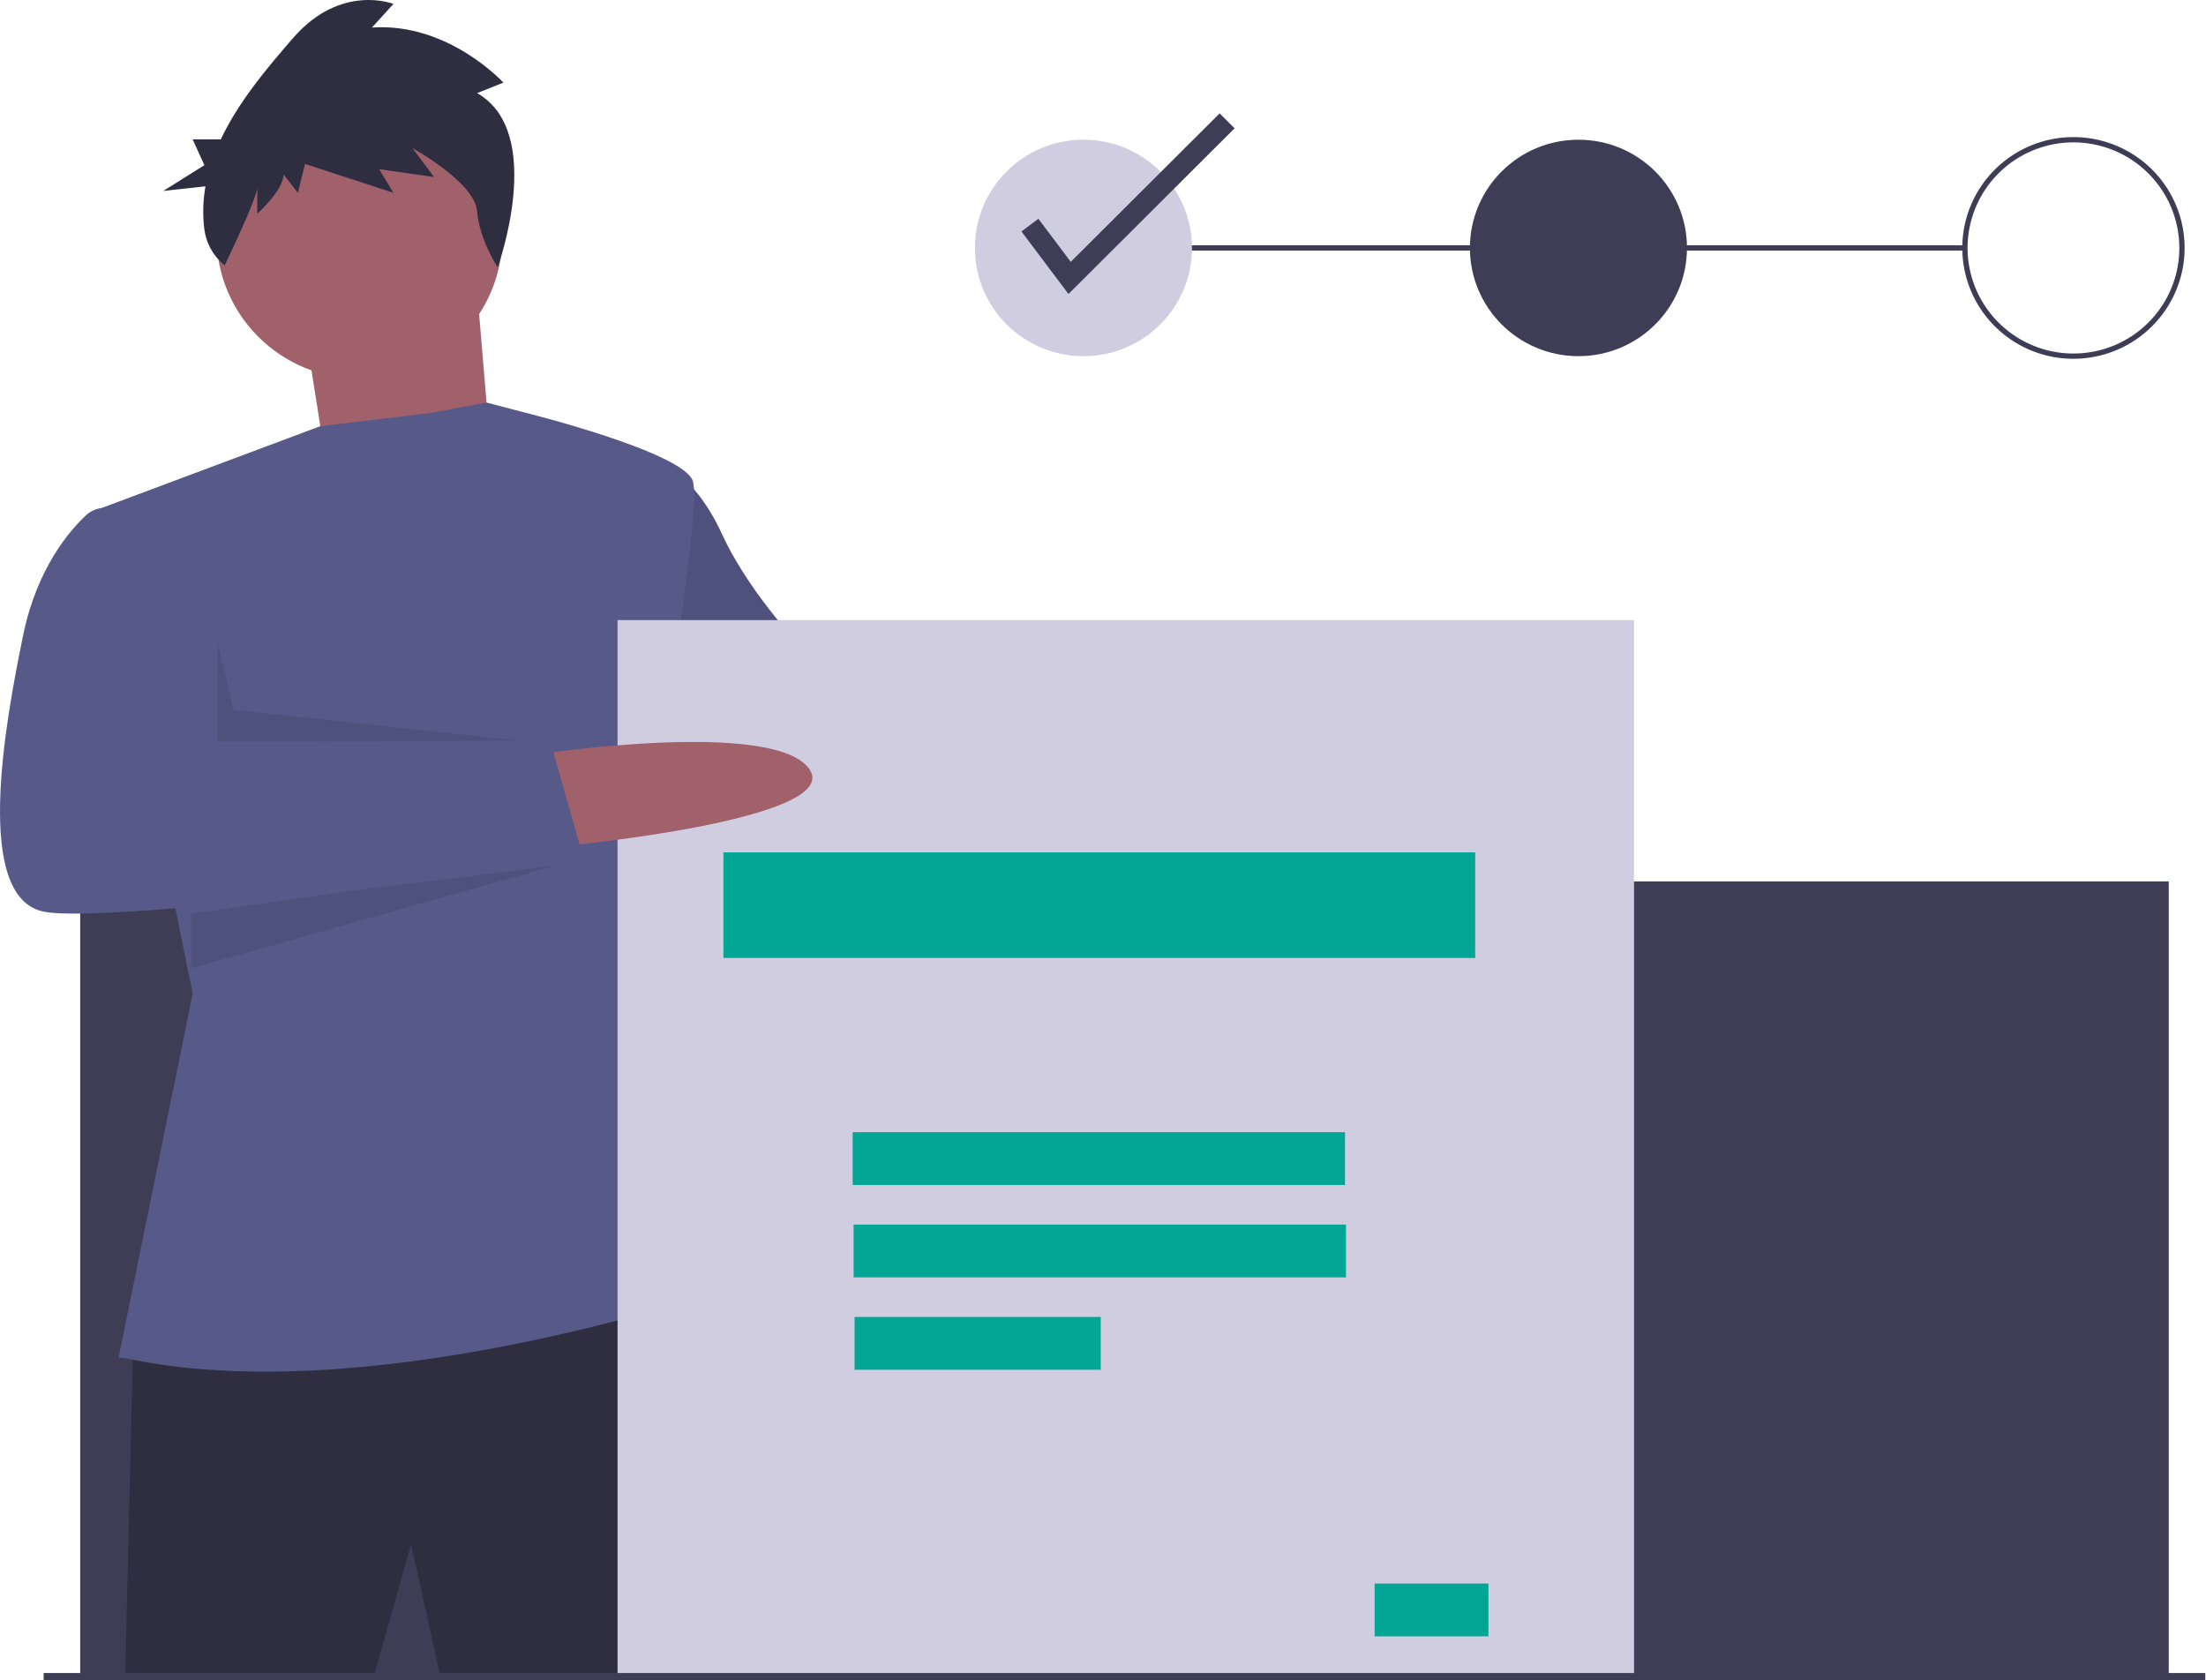 <svg width="340" height="259" viewBox="0 0 340 259" fill="none" xmlns="http://www.w3.org/2000/svg">
<path d="M154.542 108.396C154.542 108.396 188.404 110.024 190.444 121.822C192.484 133.621 150.87 123.043 150.87 123.043L154.542 108.396Z" fill="#A0616A"/>
<path d="M101.096 70.967C101.096 70.967 106.808 72.594 111.295 82.359C115.783 92.123 124.759 101.073 124.759 101.073L161.069 107.99L154.95 126.297L120.271 121.822L98.648 109.617L101.096 70.967Z" fill="#575A89"/>
<path opacity="0.1" d="M101.096 70.967C101.096 70.967 106.808 72.594 111.295 82.359C115.783 92.123 124.759 101.073 124.759 101.073L161.069 107.99L154.95 126.297L120.271 121.822L98.648 109.617L101.096 70.967Z" fill="black"/>
<path d="M302.844 37.809H166.985V38.623H302.844V37.809Z" fill="#3F3D56"/>
<path d="M334.259 135.858H12.359V258.317H334.259V135.858Z" fill="#3F3D56"/>
<path d="M47.242 52.252L50.914 75.442L76.209 76.663L73.353 42.488L47.242 52.252Z" fill="#A0616A"/>
<path d="M20.519 207.055L19.295 258.317H57.645L63.357 237.975L67.845 258.317H107.827C107.827 258.317 108.643 199.732 104.156 199.325C99.668 198.918 20.519 207.055 20.519 207.055Z" fill="#2F2E41"/>
<path d="M55.401 58.355C67.569 58.355 77.433 48.519 77.433 36.386C77.433 24.252 67.569 14.416 55.401 14.416C43.234 14.416 33.37 24.252 33.37 36.386C33.37 48.519 43.234 58.355 55.401 58.355Z" fill="#A0616A"/>
<path d="M18.275 209.293L29.698 153.149L14.603 78.697L49.369 65.688L66.417 63.644L74.987 62.048L81.105 63.644C81.105 63.644 105.584 69.746 106.807 74.222C108.031 78.697 101.912 115.313 101.912 115.313L96.2 145.419L108.847 199.529C108.847 199.529 56.217 217.43 19.091 209.293H18.275Z" fill="#575A89"/>
<path opacity="0.1" d="M33.574 99.242V114.295L81.713 114.361L36.022 109.413L33.574 99.242Z" fill="black"/>
<path opacity="0.1" d="M29.44 140.816L89.876 132.197L29.44 149.266V140.816Z" fill="black"/>
<path opacity="0.1" d="M125.371 101.277L118.892 124.558L129.859 102.045L125.371 101.277Z" fill="black"/>
<path d="M73.533 14.352L77.584 12.735C77.584 12.735 69.113 3.435 57.327 4.244L60.642 0.605C60.642 0.605 52.539 -2.63 45.173 5.861C41.301 10.325 36.821 15.572 34.028 21.482H29.69L31.5 25.458L25.163 29.434L31.668 28.72C31.28 30.897 31.221 33.12 31.491 35.315C31.77 37.51 32.894 39.512 34.625 40.897C34.625 40.897 39.649 30.526 39.649 28.909V32.952C39.649 32.952 43.7 29.313 43.7 26.887L45.91 29.718L47.015 25.27L60.642 29.718L58.432 26.078L66.903 27.291L63.589 22.844C63.589 22.844 73.164 28.1 73.533 32.548C73.901 36.996 76.704 41.21 76.704 41.21C76.704 41.21 84.213 20.418 73.533 14.352Z" fill="#2F2E41"/>
<path d="M251.846 95.581H95.18V258.724H251.846V95.581Z" fill="#D0CDE1"/>
<path d="M227.367 131.383H111.499V147.656H227.367V131.383Z" fill="#03A595"/>
<path d="M207.301 174.508H131.419V182.645H207.301V174.508Z" fill="#03A595"/>
<path d="M207.448 188.747H131.565V196.884H207.448V188.747Z" fill="#03A595"/>
<path d="M169.653 202.987H131.711V211.124H169.653V202.987Z" fill="#03A595"/>
<path d="M229.407 244.078H211.864V252.215H229.407V244.078Z" fill="#03A595"/>
<path d="M83.96 116.126C83.96 116.126 119.455 110.837 124.759 118.567C130.063 126.297 87.224 130.366 87.224 130.366L83.96 116.126Z" fill="#A0616A"/>
<path d="M18.683 78.29H16.127C15.075 78.287 14.061 78.68 13.289 79.391C10.862 81.638 5.731 87.437 3.587 97.818C0.732 111.651 -4.164 138.503 6.851 140.537C17.867 142.571 90.08 132.807 90.08 132.807L84.776 114.092L32.554 114.499C32.554 114.499 33.37 105.548 31.738 99.853C30.106 94.157 18.683 78.29 18.683 78.29Z" fill="#575A89"/>
<path d="M166.985 54.897C176.224 54.897 183.713 47.429 183.713 38.216C183.713 29.004 176.224 21.536 166.985 21.536C157.747 21.536 150.258 29.004 150.258 38.216C150.258 47.429 157.747 54.897 166.985 54.897Z" fill="#D0CDE1"/>
<path d="M243.278 54.897C252.517 54.897 260.006 47.429 260.006 38.216C260.006 29.004 252.517 21.536 243.278 21.536C234.04 21.536 226.551 29.004 226.551 38.216C226.551 47.429 234.04 54.897 243.278 54.897Z" fill="#3F3D56"/>
<path d="M319.572 55.303C316.182 55.303 312.87 54.301 310.052 52.424C307.234 50.546 305.037 47.878 303.741 44.755C302.444 41.633 302.104 38.197 302.765 34.883C303.427 31.568 305.059 28.523 307.455 26.134C309.851 23.744 312.905 22.117 316.229 21.457C319.553 20.798 322.998 21.136 326.129 22.43C329.26 23.723 331.936 25.913 333.819 28.723C335.702 31.533 336.707 34.837 336.707 38.216C336.702 42.746 334.895 47.09 331.682 50.293C328.47 53.496 324.115 55.298 319.572 55.303ZM319.572 21.943C316.344 21.943 313.189 22.897 310.505 24.685C307.821 26.473 305.73 29.015 304.494 31.989C303.259 34.962 302.936 38.234 303.566 41.391C304.195 44.548 305.75 47.447 308.032 49.723C310.314 51.999 313.222 53.549 316.388 54.177C319.553 54.805 322.835 54.483 325.817 53.251C328.799 52.019 331.347 49.934 333.141 47.257C334.934 44.581 335.891 41.435 335.891 38.216C335.886 33.902 334.165 29.765 331.106 26.714C328.046 23.664 323.898 21.948 319.572 21.943Z" fill="#3F3D56"/>
<path d="M164.679 45.313L157.43 35.675L160.041 33.722L165.032 40.358L187.977 17.477L190.284 19.779L164.679 45.313Z" fill="#3F3D56"/>
<path d="M339.888 257.868H6.73V259H339.888V257.868Z" fill="#3F3D56"/>
</svg>
